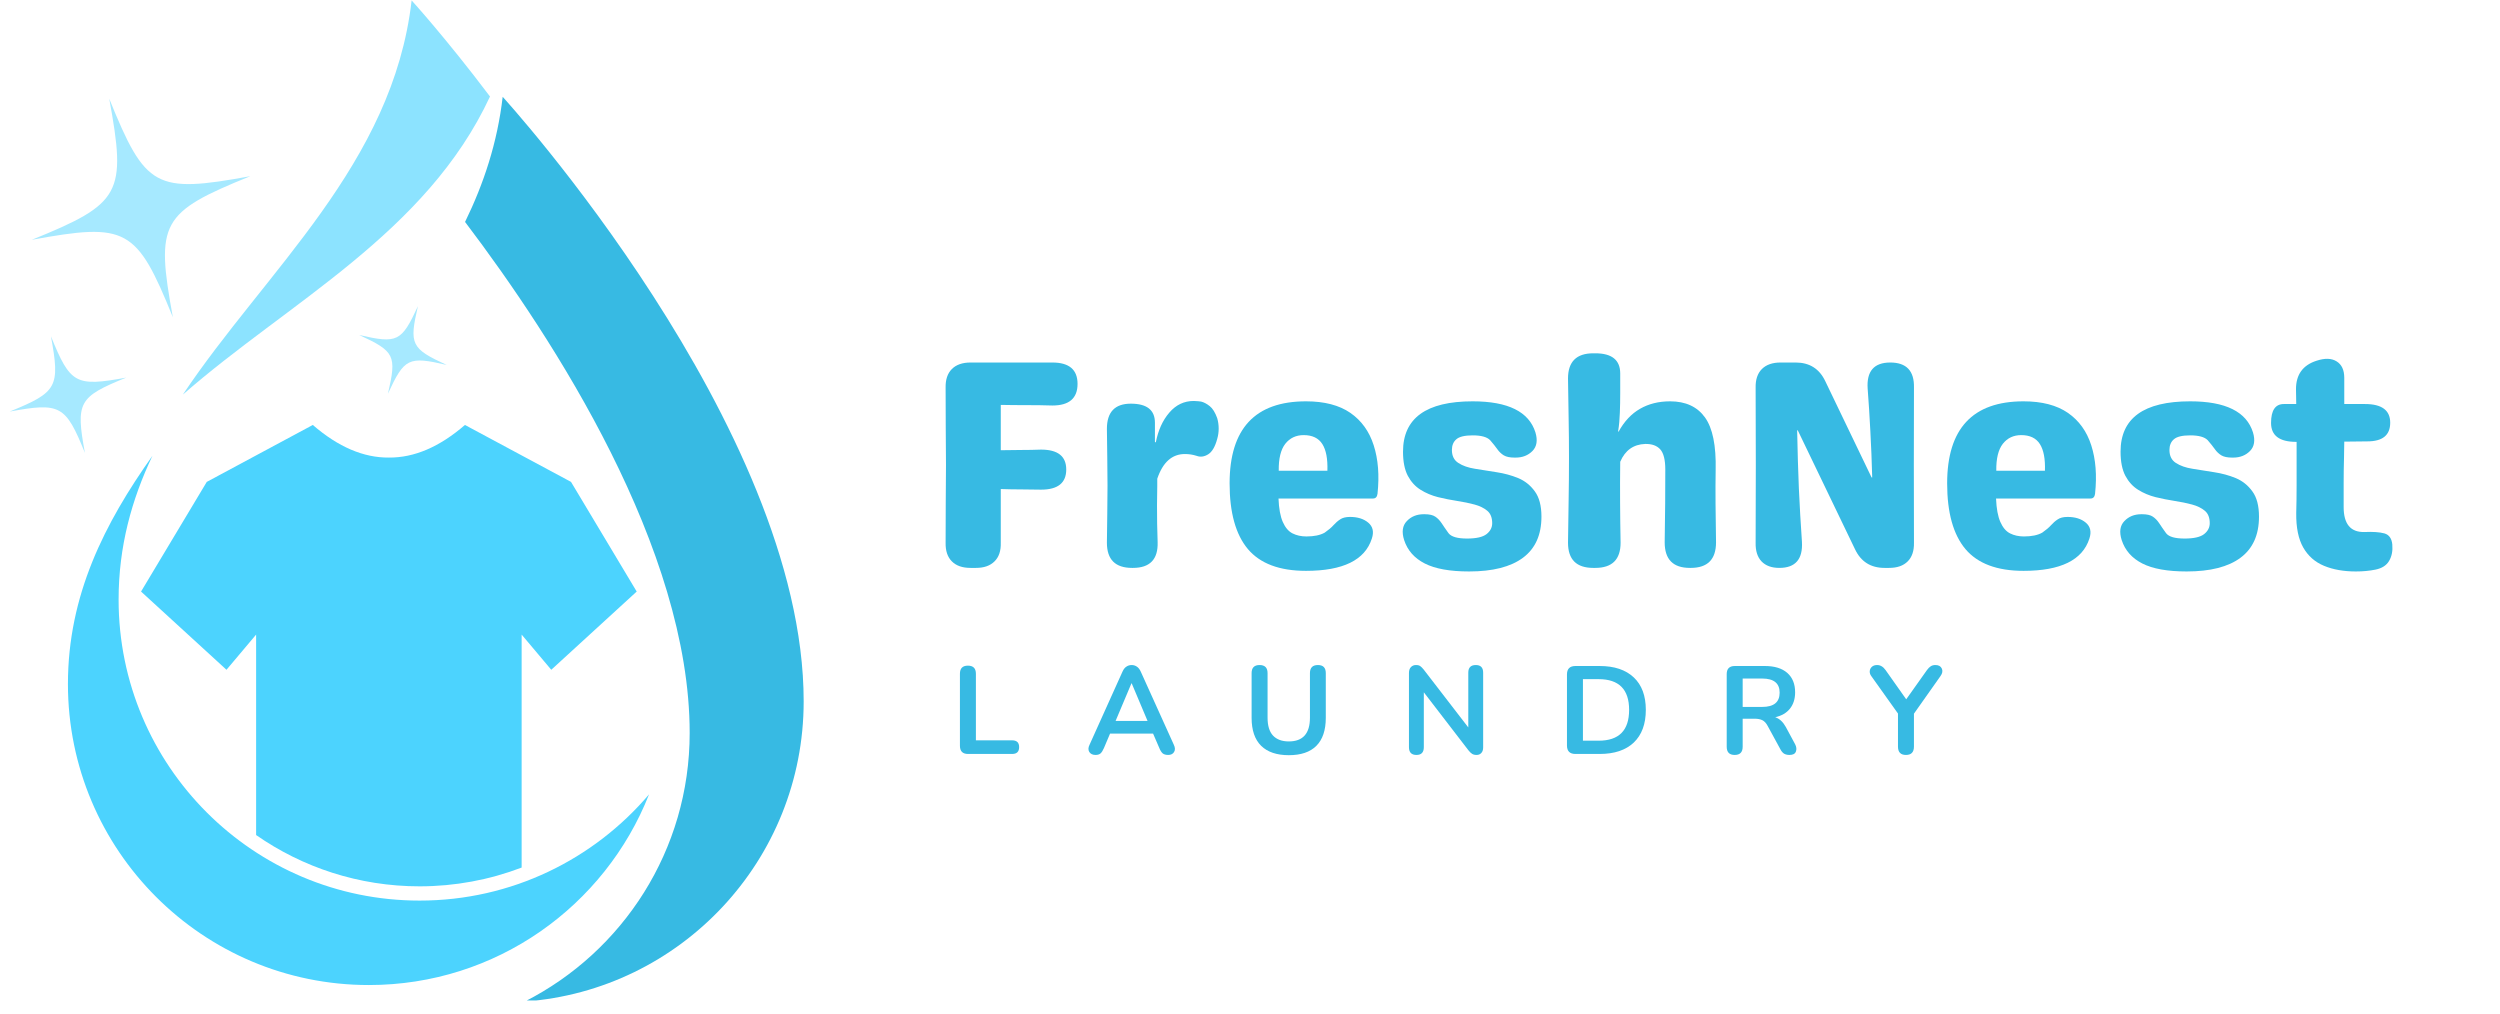 <svg xmlns="http://www.w3.org/2000/svg" xmlns:xlink="http://www.w3.org/1999/xlink" width="424" zoomAndPan="magnify" viewBox="0 0 318 129" height="172" preserveAspectRatio="xMidYMid meet" version="1.0"><defs><g/><clipPath id="47d64f875a"><path d="M 59 12 L 102.438 12 L 102.438 127.262 L 59 127.262 Z M 59 12 " clip-rule="nonzero"/></clipPath><clipPath id="f416f58116"><path d="M 1.223 42 L 17 42 L 17 58 L 1.223 58 Z M 1.223 42 " clip-rule="nonzero"/></clipPath></defs><g clip-path="url(#47d64f875a)"><path fill="#37bae3" d="M 63.941 12.316 C 63.273 18.117 61.539 23.355 59.156 28.23 C 70.496 43.191 87.727 69.785 87.727 93.238 C 87.727 108.152 79.199 121.07 66.754 127.395 C 86.586 125.953 102.227 109.41 102.227 89.211 C 102.227 54.246 63.941 12.316 63.941 12.316 " fill-opacity="1" fill-rule="nonzero"/></g><path fill="#8ce3ff" d="M 62.328 12.277 C 56.637 4.742 52.359 0.055 52.359 0.055 C 49.969 20.895 33.809 34.402 23.262 50.191 C 36.691 38.434 54.215 29.707 62.328 12.277 " fill-opacity="1" fill-rule="nonzero"/><path fill="#4cd3fe" d="M 28.809 85.195 L 32.578 80.719 L 32.578 106.219 C 38.48 110.328 45.648 112.742 53.371 112.742 C 57.863 112.742 62.254 111.918 66.352 110.355 L 66.352 80.719 L 70.121 85.195 L 80.988 75.246 L 72.633 61.297 L 59.141 54.055 C 55.918 56.848 52.691 58.23 49.465 58.203 C 46.238 58.23 43.012 56.848 39.789 54.055 L 26.301 61.297 L 17.941 75.246 L 28.809 85.195 " fill-opacity="1" fill-rule="nonzero"/><path fill="#4cd3fe" d="M 53.371 114.555 C 32.227 114.555 15.086 97.414 15.086 76.27 C 15.086 69.516 16.75 63.531 19.391 57.977 C 13.305 66.566 8.641 75.711 8.641 87.012 C 8.641 108.156 25.781 125.297 46.926 125.297 C 63.117 125.297 76.961 115.246 82.559 101.043 C 75.535 109.309 65.066 114.555 53.371 114.555 " fill-opacity="1" fill-rule="nonzero"/><path fill="#a6e9ff" d="M 31.844 22.41 C 20.461 27.023 19.773 28.277 21.988 40.355 C 17.375 28.973 16.121 28.285 4.043 30.504 C 15.422 25.891 16.113 24.637 13.895 12.555 C 18.508 23.938 19.762 24.625 31.844 22.41 " fill-opacity="1" fill-rule="nonzero"/><g clip-path="url(#f416f58116)"><path fill="#a6e9ff" d="M 16.059 48.031 C 9.984 50.492 9.617 51.16 10.801 57.605 C 8.34 51.535 7.672 51.168 1.227 52.352 C 7.297 49.891 7.664 49.219 6.48 42.777 C 8.945 48.848 9.613 49.215 16.059 48.031 " fill-opacity="1" fill-rule="nonzero"/></g><path fill="#a6e9ff" d="M 56.82 46.422 C 51.957 45.289 51.434 45.547 49.344 50.082 C 50.477 45.219 50.219 44.699 45.684 42.609 C 50.547 43.738 51.07 43.48 53.16 38.945 C 52.031 43.809 52.285 44.332 56.82 46.422 " fill-opacity="1" fill-rule="nonzero"/><g fill="#37bae3" fill-opacity="1"><g transform="translate(117.423, 72.237)"><g><path d="M 19.641 -23.406 C 19.641 -21.57 18.57 -20.656 16.438 -20.656 C 15.438 -20.688 14.367 -20.703 13.234 -20.703 C 12.098 -20.703 10.977 -20.711 9.875 -20.734 L 9.875 -14.969 C 10.758 -14.988 11.629 -15 12.484 -15 C 13.336 -15 14.176 -15.016 15 -15.047 C 17.133 -15.047 18.203 -14.203 18.203 -12.516 C 18.203 -10.805 17.133 -9.953 15 -9.953 C 14.176 -9.973 13.336 -9.984 12.484 -9.984 C 11.629 -9.984 10.758 -10 9.875 -10.031 C 9.875 -8.895 9.875 -7.758 9.875 -6.625 C 9.875 -5.5 9.875 -4.359 9.875 -3.203 C 9.906 -2.172 9.641 -1.379 9.078 -0.828 C 8.523 -0.273 7.738 0 6.719 0 L 6.031 0 C 5 0 4.207 -0.273 3.656 -0.828 C 3.102 -1.379 2.836 -2.172 2.859 -3.203 C 2.859 -4.859 2.863 -6.508 2.875 -8.156 C 2.895 -9.801 2.906 -11.441 2.906 -13.078 C 2.906 -14.711 2.895 -16.352 2.875 -18 C 2.863 -19.645 2.859 -21.285 2.859 -22.922 C 2.836 -23.953 3.102 -24.742 3.656 -25.297 C 4.207 -25.848 5 -26.125 6.031 -26.125 L 16.438 -26.125 C 18.57 -26.125 19.641 -25.219 19.641 -23.406 Z M 19.641 -23.406 "/></g></g></g><g fill="#37bae3" fill-opacity="1"><g transform="translate(138.61, 72.237)"><g><path d="M 14.172 -21.156 C 14.523 -21.07 14.891 -20.879 15.266 -20.578 C 15.641 -20.285 15.957 -19.773 16.219 -19.047 C 16.344 -18.617 16.406 -18.176 16.406 -17.719 C 16.406 -17.27 16.344 -16.832 16.219 -16.406 C 15.957 -15.426 15.578 -14.773 15.078 -14.453 C 14.578 -14.141 14.086 -14.07 13.609 -14.25 C 13.129 -14.406 12.629 -14.484 12.109 -14.484 C 10.473 -14.484 9.301 -13.438 8.594 -11.344 L 8.594 -10.438 C 8.594 -10.039 8.586 -9.629 8.578 -9.203 C 8.566 -8.773 8.562 -8.359 8.562 -7.953 C 8.562 -7.172 8.566 -6.395 8.578 -5.625 C 8.586 -4.863 8.609 -4.082 8.641 -3.281 C 8.711 -1.094 7.664 0 5.5 0 L 5.391 0 C 3.254 0 2.188 -1.066 2.188 -3.203 C 2.207 -4.41 2.223 -5.609 2.234 -6.797 C 2.254 -7.992 2.266 -9.207 2.266 -10.438 C 2.266 -11.695 2.254 -12.914 2.234 -14.094 C 2.223 -15.281 2.207 -16.477 2.188 -17.688 C 2.188 -19.82 3.203 -20.891 5.234 -20.891 C 7.273 -20.891 8.297 -20.082 8.297 -18.469 L 8.297 -16.031 L 8.406 -15.953 C 8.707 -17.504 9.281 -18.77 10.125 -19.75 C 10.969 -20.738 12.004 -21.234 13.234 -21.234 C 13.43 -21.234 13.613 -21.223 13.781 -21.203 C 13.945 -21.191 14.078 -21.176 14.172 -21.156 Z M 14.172 -21.156 "/></g></g></g><g fill="#37bae3" fill-opacity="1"><g transform="translate(155.047, 72.237)"><g><path d="M 11.078 0.375 C 7.711 0.375 5.25 -0.547 3.688 -2.391 C 2.133 -4.242 1.359 -7.031 1.359 -10.75 C 1.359 -17.707 4.598 -21.188 11.078 -21.188 C 13.422 -21.188 15.301 -20.695 16.719 -19.719 C 18.133 -18.738 19.125 -17.363 19.688 -15.594 C 20.258 -13.82 20.422 -11.766 20.172 -9.422 C 20.117 -9.023 19.93 -8.828 19.609 -8.828 L 7.578 -8.828 C 7.629 -7.547 7.812 -6.551 8.125 -5.844 C 8.438 -5.133 8.848 -4.648 9.359 -4.391 C 9.879 -4.129 10.469 -4 11.125 -4 C 12.102 -4 12.879 -4.16 13.453 -4.484 C 13.93 -4.816 14.301 -5.129 14.562 -5.422 C 14.832 -5.723 15.117 -5.973 15.422 -6.172 C 15.723 -6.379 16.141 -6.484 16.672 -6.484 C 17.648 -6.484 18.426 -6.238 19 -5.75 C 19.582 -5.258 19.734 -4.586 19.453 -3.734 C 18.578 -0.992 15.785 0.375 11.078 0.375 Z M 7.609 -12.359 L 13.797 -12.359 C 13.848 -13.867 13.633 -15 13.156 -15.75 C 12.676 -16.508 11.883 -16.891 10.781 -16.891 C 9.801 -16.891 9.02 -16.52 8.438 -15.781 C 7.863 -15.039 7.586 -13.898 7.609 -12.359 Z M 7.609 -12.359 "/></g></g></g><g fill="#37bae3" fill-opacity="1"><g transform="translate(176.838, 72.237)"><g><path d="M 10.031 0.453 C 7.594 0.453 5.711 0.113 4.391 -0.562 C 3.066 -1.238 2.191 -2.234 1.766 -3.547 C 1.441 -4.578 1.555 -5.379 2.109 -5.953 C 2.66 -6.535 3.379 -6.828 4.266 -6.828 L 4.375 -6.828 C 4.977 -6.828 5.43 -6.723 5.734 -6.516 C 6.035 -6.316 6.305 -6.035 6.547 -5.672 C 6.785 -5.305 7.078 -4.883 7.422 -4.406 C 7.773 -3.957 8.555 -3.734 9.766 -3.734 C 10.941 -3.734 11.77 -3.922 12.25 -4.297 C 12.727 -4.672 12.969 -5.133 12.969 -5.688 C 12.969 -6.395 12.758 -6.922 12.344 -7.266 C 11.926 -7.617 11.383 -7.883 10.719 -8.062 C 10.062 -8.238 9.328 -8.391 8.516 -8.516 C 7.711 -8.641 6.898 -8.801 6.078 -9 C 5.266 -9.207 4.523 -9.52 3.859 -9.938 C 3.191 -10.352 2.648 -10.945 2.234 -11.719 C 1.828 -12.5 1.625 -13.52 1.625 -14.781 C 1.625 -19.051 4.578 -21.188 10.484 -21.188 C 14.984 -21.188 17.645 -19.867 18.469 -17.234 C 18.77 -16.223 18.645 -15.438 18.094 -14.875 C 17.539 -14.312 16.828 -14.031 15.953 -14.031 L 15.797 -14.031 C 15.223 -14.031 14.773 -14.125 14.453 -14.312 C 14.141 -14.5 13.863 -14.758 13.625 -15.094 C 13.383 -15.438 13.078 -15.82 12.703 -16.25 C 12.305 -16.656 11.566 -16.859 10.484 -16.859 C 9.473 -16.859 8.781 -16.691 8.406 -16.359 C 8.031 -16.035 7.844 -15.582 7.844 -15 C 7.844 -14.25 8.117 -13.695 8.672 -13.344 C 9.223 -12.988 9.926 -12.742 10.781 -12.609 C 11.633 -12.473 12.551 -12.328 13.531 -12.172 C 14.508 -12.023 15.426 -11.773 16.281 -11.422 C 17.133 -11.066 17.836 -10.504 18.391 -9.734 C 18.953 -8.973 19.234 -7.898 19.234 -6.516 C 19.234 -4.203 18.453 -2.461 16.891 -1.297 C 15.328 -0.129 13.039 0.453 10.031 0.453 Z M 10.031 0.453 "/></g></g></g><g fill="#37bae3" fill-opacity="1"><g transform="translate(197.498, 72.237)"><g><path d="M 20.781 -3.25 C 20.781 -1.082 19.707 0 17.562 0 L 17.453 0 C 15.316 0 14.25 -1.082 14.25 -3.25 C 14.281 -4.977 14.301 -6.629 14.312 -8.203 C 14.32 -9.773 14.328 -11.211 14.328 -12.516 C 14.328 -13.742 14.113 -14.598 13.688 -15.078 C 13.258 -15.555 12.617 -15.785 11.766 -15.766 C 10.273 -15.711 9.219 -14.957 8.594 -13.5 C 8.57 -11.738 8.566 -10.008 8.578 -8.312 C 8.586 -6.613 8.609 -4.91 8.641 -3.203 C 8.641 -1.066 7.566 0 5.422 0 L 5.172 0 C 3.023 0 1.953 -1.066 1.953 -3.203 C 1.984 -5.016 2.008 -6.812 2.031 -8.594 C 2.062 -10.375 2.078 -12.195 2.078 -14.062 C 2.078 -15.77 2.062 -17.441 2.031 -19.078 C 2.008 -20.711 1.984 -22.383 1.953 -24.094 C 1.953 -26.227 3.023 -27.297 5.172 -27.297 L 5.422 -27.297 C 7.535 -27.297 8.594 -26.441 8.594 -24.734 C 8.594 -24.254 8.594 -23.797 8.594 -23.359 C 8.594 -22.922 8.594 -22.551 8.594 -22.25 C 8.594 -21.395 8.578 -20.562 8.547 -19.75 C 8.523 -18.945 8.453 -18.156 8.328 -17.375 L 8.375 -17.312 C 9.102 -18.633 10.016 -19.609 11.109 -20.234 C 12.203 -20.867 13.477 -21.188 14.938 -21.188 C 16.914 -21.188 18.395 -20.504 19.375 -19.141 C 20.352 -17.785 20.805 -15.551 20.734 -12.438 C 20.711 -11.133 20.707 -9.703 20.719 -8.141 C 20.727 -6.586 20.75 -4.957 20.781 -3.25 Z M 20.781 -3.25 "/></g></g></g><g fill="#37bae3" fill-opacity="1"><g transform="translate(220.457, 72.237)"><g><path d="M 19.984 -26.125 C 22.047 -26.125 23.051 -25.055 23 -22.922 C 22.977 -16.359 22.977 -9.785 23 -3.203 C 23.02 -2.172 22.754 -1.379 22.203 -0.828 C 21.648 -0.273 20.859 0 19.828 0 L 19.266 0 C 17.504 0 16.25 -0.789 15.5 -2.375 L 8.219 -17.5 L 8.141 -17.5 C 8.191 -14.832 8.266 -12.367 8.359 -10.109 C 8.461 -7.848 8.594 -5.582 8.75 -3.312 C 8.875 -1.102 7.914 0 5.875 0 C 4.895 0 4.141 -0.273 3.609 -0.828 C 3.086 -1.379 2.836 -2.172 2.859 -3.203 C 2.891 -9.785 2.891 -16.359 2.859 -22.922 C 2.836 -23.953 3.102 -24.742 3.656 -25.297 C 4.207 -25.848 5 -26.125 6.031 -26.125 L 7.953 -26.125 C 9.711 -26.125 10.969 -25.332 11.719 -23.75 L 17.609 -11.5 L 17.688 -11.5 C 17.633 -13.562 17.555 -15.52 17.453 -17.375 C 17.359 -19.238 17.242 -21.051 17.109 -22.812 C 16.961 -25.02 17.922 -26.125 19.984 -26.125 Z M 19.984 -26.125 "/></g></g></g><g fill="#37bae3" fill-opacity="1"><g transform="translate(246.319, 72.237)"><g><path d="M 11.078 0.375 C 7.711 0.375 5.25 -0.547 3.688 -2.391 C 2.133 -4.242 1.359 -7.031 1.359 -10.75 C 1.359 -17.707 4.598 -21.188 11.078 -21.188 C 13.422 -21.188 15.301 -20.695 16.719 -19.719 C 18.133 -18.738 19.125 -17.363 19.688 -15.594 C 20.258 -13.82 20.422 -11.766 20.172 -9.422 C 20.117 -9.023 19.93 -8.828 19.609 -8.828 L 7.578 -8.828 C 7.629 -7.547 7.812 -6.551 8.125 -5.844 C 8.438 -5.133 8.848 -4.648 9.359 -4.391 C 9.879 -4.129 10.469 -4 11.125 -4 C 12.102 -4 12.879 -4.16 13.453 -4.484 C 13.93 -4.816 14.301 -5.129 14.562 -5.422 C 14.832 -5.723 15.117 -5.973 15.422 -6.172 C 15.723 -6.379 16.141 -6.484 16.672 -6.484 C 17.648 -6.484 18.426 -6.238 19 -5.75 C 19.582 -5.258 19.734 -4.586 19.453 -3.734 C 18.578 -0.992 15.785 0.375 11.078 0.375 Z M 7.609 -12.359 L 13.797 -12.359 C 13.848 -13.867 13.633 -15 13.156 -15.75 C 12.676 -16.508 11.883 -16.891 10.781 -16.891 C 9.801 -16.891 9.02 -16.52 8.438 -15.781 C 7.863 -15.039 7.586 -13.898 7.609 -12.359 Z M 7.609 -12.359 "/></g></g></g><g fill="#37bae3" fill-opacity="1"><g transform="translate(268.11, 72.237)"><g><path d="M 10.031 0.453 C 7.594 0.453 5.711 0.113 4.391 -0.562 C 3.066 -1.238 2.191 -2.234 1.766 -3.547 C 1.441 -4.578 1.555 -5.379 2.109 -5.953 C 2.66 -6.535 3.379 -6.828 4.266 -6.828 L 4.375 -6.828 C 4.977 -6.828 5.43 -6.723 5.734 -6.516 C 6.035 -6.316 6.305 -6.035 6.547 -5.672 C 6.785 -5.305 7.078 -4.883 7.422 -4.406 C 7.773 -3.957 8.555 -3.734 9.766 -3.734 C 10.941 -3.734 11.77 -3.922 12.25 -4.297 C 12.727 -4.672 12.969 -5.133 12.969 -5.688 C 12.969 -6.395 12.758 -6.922 12.344 -7.266 C 11.926 -7.617 11.383 -7.883 10.719 -8.062 C 10.062 -8.238 9.328 -8.391 8.516 -8.516 C 7.711 -8.641 6.898 -8.801 6.078 -9 C 5.266 -9.207 4.523 -9.52 3.859 -9.938 C 3.191 -10.352 2.648 -10.945 2.234 -11.719 C 1.828 -12.5 1.625 -13.52 1.625 -14.781 C 1.625 -19.051 4.578 -21.188 10.484 -21.188 C 14.984 -21.188 17.645 -19.867 18.469 -17.234 C 18.77 -16.223 18.645 -15.438 18.094 -14.875 C 17.539 -14.312 16.828 -14.031 15.953 -14.031 L 15.797 -14.031 C 15.223 -14.031 14.773 -14.125 14.453 -14.312 C 14.141 -14.5 13.863 -14.758 13.625 -15.094 C 13.383 -15.438 13.078 -15.82 12.703 -16.25 C 12.305 -16.656 11.566 -16.859 10.484 -16.859 C 9.473 -16.859 8.781 -16.691 8.406 -16.359 C 8.031 -16.035 7.844 -15.582 7.844 -15 C 7.844 -14.25 8.117 -13.695 8.672 -13.344 C 9.223 -12.988 9.926 -12.742 10.781 -12.609 C 11.633 -12.473 12.551 -12.328 13.531 -12.172 C 14.508 -12.023 15.426 -11.773 16.281 -11.422 C 17.133 -11.066 17.836 -10.504 18.391 -9.734 C 18.953 -8.973 19.234 -7.898 19.234 -6.516 C 19.234 -4.203 18.453 -2.461 16.891 -1.297 C 15.328 -0.129 13.039 0.453 10.031 0.453 Z M 10.031 0.453 "/></g></g></g><g fill="#37bae3" fill-opacity="1"><g transform="translate(288.769, 72.237)"><g><path d="M 11.953 -4.562 C 13.055 -4.613 13.91 -4.555 14.516 -4.391 C 15.117 -4.223 15.457 -3.754 15.531 -2.984 C 15.602 -2.172 15.469 -1.473 15.125 -0.891 C 14.789 -0.316 14.211 0.051 13.391 0.219 C 12.629 0.375 11.797 0.453 10.891 0.453 C 9.336 0.453 7.988 0.211 6.844 -0.266 C 5.695 -0.742 4.816 -1.52 4.203 -2.594 C 3.586 -3.676 3.289 -5.133 3.312 -6.969 C 3.344 -8.082 3.359 -9.238 3.359 -10.438 C 3.359 -11.645 3.359 -12.852 3.359 -14.062 L 3.359 -16.031 L 3.312 -16.031 C 1.176 -16.031 0.109 -16.832 0.109 -18.438 C 0.109 -20.039 0.648 -20.844 1.734 -20.844 L 3.312 -20.844 C 3.312 -21.176 3.305 -21.492 3.297 -21.797 C 3.285 -22.098 3.281 -22.41 3.281 -22.734 C 3.281 -24.598 4.16 -25.805 5.922 -26.359 C 6.973 -26.703 7.816 -26.672 8.453 -26.266 C 9.098 -25.867 9.422 -25.172 9.422 -24.172 L 9.422 -20.844 L 12.062 -20.844 C 14.195 -20.844 15.266 -20.051 15.266 -18.469 C 15.266 -16.883 14.297 -16.094 12.359 -16.094 L 9.422 -16.062 C 9.422 -15.738 9.414 -15.41 9.406 -15.078 C 9.395 -14.754 9.391 -14.414 9.391 -14.062 C 9.359 -12.977 9.344 -11.895 9.344 -10.812 C 9.344 -9.738 9.344 -8.711 9.344 -7.734 C 9.344 -5.598 10.211 -4.539 11.953 -4.562 Z M 11.953 -4.562 "/></g></g></g><g fill="#37bae3" fill-opacity="1"><g transform="translate(120.884, 95.904)"><g><path d="M 2.25 0 C 1.562 0 1.219 -0.348 1.219 -1.047 L 1.219 -10.203 C 1.219 -10.891 1.555 -11.234 2.234 -11.234 C 2.91 -11.234 3.25 -10.891 3.25 -10.203 L 3.25 -1.734 L 7.859 -1.734 C 8.453 -1.734 8.75 -1.445 8.75 -0.875 C 8.75 -0.289 8.453 0 7.859 0 Z M 2.25 0 "/></g></g></g><g fill="#37bae3" fill-opacity="1"><g transform="translate(138.029, 95.904)"><g><path d="M 1.328 0.125 C 0.961 0.125 0.695 0 0.531 -0.25 C 0.375 -0.508 0.383 -0.816 0.562 -1.172 L 4.75 -10.469 C 4.883 -10.77 5.051 -10.984 5.25 -11.109 C 5.445 -11.242 5.672 -11.312 5.922 -11.312 C 6.16 -11.312 6.379 -11.242 6.578 -11.109 C 6.773 -10.984 6.941 -10.77 7.078 -10.469 L 11.281 -1.172 C 11.457 -0.805 11.469 -0.5 11.312 -0.25 C 11.164 0 10.914 0.125 10.562 0.125 C 10.258 0.125 10.023 0.055 9.859 -0.078 C 9.703 -0.223 9.562 -0.445 9.438 -0.75 L 8.641 -2.594 L 3.172 -2.594 L 2.391 -0.75 C 2.254 -0.438 2.113 -0.211 1.969 -0.078 C 1.82 0.055 1.609 0.125 1.328 0.125 Z M 5.891 -8.984 L 3.875 -4.203 L 7.938 -4.203 L 5.922 -8.984 Z M 5.891 -8.984 "/></g></g></g><g fill="#37bae3" fill-opacity="1"><g transform="translate(158.063, 95.904)"><g><path d="M 5.875 0.156 C 4.344 0.156 3.172 -0.238 2.359 -1.031 C 1.547 -1.832 1.141 -3.02 1.141 -4.594 L 1.141 -10.281 C 1.141 -10.969 1.477 -11.312 2.156 -11.312 C 2.832 -11.312 3.172 -10.969 3.172 -10.281 L 3.172 -4.609 C 3.172 -3.598 3.398 -2.844 3.859 -2.344 C 4.328 -1.844 5 -1.594 5.875 -1.594 C 7.664 -1.594 8.562 -2.598 8.562 -4.609 L 8.562 -10.281 C 8.562 -10.969 8.898 -11.312 9.578 -11.312 C 10.242 -11.312 10.578 -10.969 10.578 -10.281 L 10.578 -4.594 C 10.578 -3.02 10.176 -1.832 9.375 -1.031 C 8.582 -0.238 7.414 0.156 5.875 0.156 Z M 5.875 0.156 "/></g></g></g><g fill="#37bae3" fill-opacity="1"><g transform="translate(178.001, 95.904)"><g><path d="M 2.172 0.125 C 1.535 0.125 1.219 -0.203 1.219 -0.859 L 1.219 -10.297 C 1.219 -10.629 1.301 -10.879 1.469 -11.047 C 1.633 -11.223 1.848 -11.312 2.109 -11.312 C 2.348 -11.312 2.531 -11.266 2.656 -11.172 C 2.781 -11.086 2.926 -10.941 3.094 -10.734 L 8.766 -3.375 L 8.766 -10.344 C 8.766 -10.988 9.082 -11.312 9.719 -11.312 C 10.344 -11.312 10.656 -10.988 10.656 -10.344 L 10.656 -0.828 C 10.656 -0.523 10.578 -0.289 10.422 -0.125 C 10.273 0.039 10.078 0.125 9.828 0.125 C 9.586 0.125 9.395 0.078 9.25 -0.016 C 9.102 -0.109 8.945 -0.258 8.781 -0.469 L 3.109 -7.844 L 3.109 -0.859 C 3.109 -0.203 2.797 0.125 2.172 0.125 Z M 2.172 0.125 "/></g></g></g><g fill="#37bae3" fill-opacity="1"><g transform="translate(198.099, 95.904)"><g><path d="M 2.297 0 C 1.578 0 1.219 -0.359 1.219 -1.078 L 1.219 -10.109 C 1.219 -10.828 1.578 -11.188 2.297 -11.188 L 5.375 -11.188 C 7.25 -11.188 8.695 -10.703 9.719 -9.734 C 10.738 -8.773 11.25 -7.398 11.25 -5.609 C 11.25 -3.816 10.738 -2.43 9.719 -1.453 C 8.695 -0.484 7.25 0 5.375 0 Z M 3.25 -1.688 L 5.25 -1.688 C 7.832 -1.688 9.125 -2.992 9.125 -5.609 C 9.125 -8.211 7.832 -9.516 5.25 -9.516 L 3.25 -9.516 Z M 3.25 -1.688 "/></g></g></g><g fill="#37bae3" fill-opacity="1"><g transform="translate(218.418, 95.904)"><g><path d="M 2.234 0.125 C 1.555 0.125 1.219 -0.223 1.219 -0.922 L 1.219 -10.156 C 1.219 -10.844 1.562 -11.188 2.25 -11.188 L 6.078 -11.188 C 7.305 -11.188 8.254 -10.895 8.922 -10.312 C 9.586 -9.727 9.922 -8.906 9.922 -7.844 C 9.922 -7.008 9.703 -6.316 9.266 -5.766 C 8.836 -5.223 8.211 -4.859 7.391 -4.672 C 7.93 -4.492 8.379 -4.082 8.734 -3.438 L 9.922 -1.234 C 10.098 -0.898 10.129 -0.586 10.016 -0.297 C 9.91 -0.016 9.641 0.125 9.203 0.125 C 8.922 0.125 8.688 0.066 8.5 -0.047 C 8.32 -0.172 8.164 -0.363 8.031 -0.625 L 6.422 -3.578 C 6.234 -3.93 6.008 -4.172 5.75 -4.297 C 5.488 -4.422 5.16 -4.484 4.766 -4.484 L 3.25 -4.484 L 3.25 -0.922 C 3.25 -0.223 2.91 0.125 2.234 0.125 Z M 3.25 -5.984 L 5.734 -5.984 C 7.211 -5.984 7.953 -6.586 7.953 -7.797 C 7.953 -8.992 7.211 -9.594 5.734 -9.594 L 3.25 -9.594 Z M 3.25 -5.984 "/></g></g></g><g fill="#37bae3" fill-opacity="1"><g transform="translate(237.532, 95.904)"><g><path d="M 4.906 0.125 C 4.227 0.125 3.891 -0.227 3.891 -0.938 L 3.891 -5.141 L 0.484 -9.922 C 0.348 -10.109 0.285 -10.312 0.297 -10.531 C 0.316 -10.75 0.406 -10.93 0.562 -11.078 C 0.727 -11.234 0.953 -11.312 1.234 -11.312 C 1.648 -11.312 2.008 -11.098 2.312 -10.672 L 4.938 -6.953 L 7.578 -10.672 C 7.742 -10.898 7.906 -11.062 8.062 -11.156 C 8.219 -11.258 8.414 -11.312 8.656 -11.312 C 9.062 -11.312 9.332 -11.16 9.469 -10.859 C 9.602 -10.566 9.547 -10.25 9.297 -9.906 L 5.922 -5.125 L 5.922 -0.938 C 5.922 -0.227 5.582 0.125 4.906 0.125 Z M 4.906 0.125 "/></g></g></g></svg>